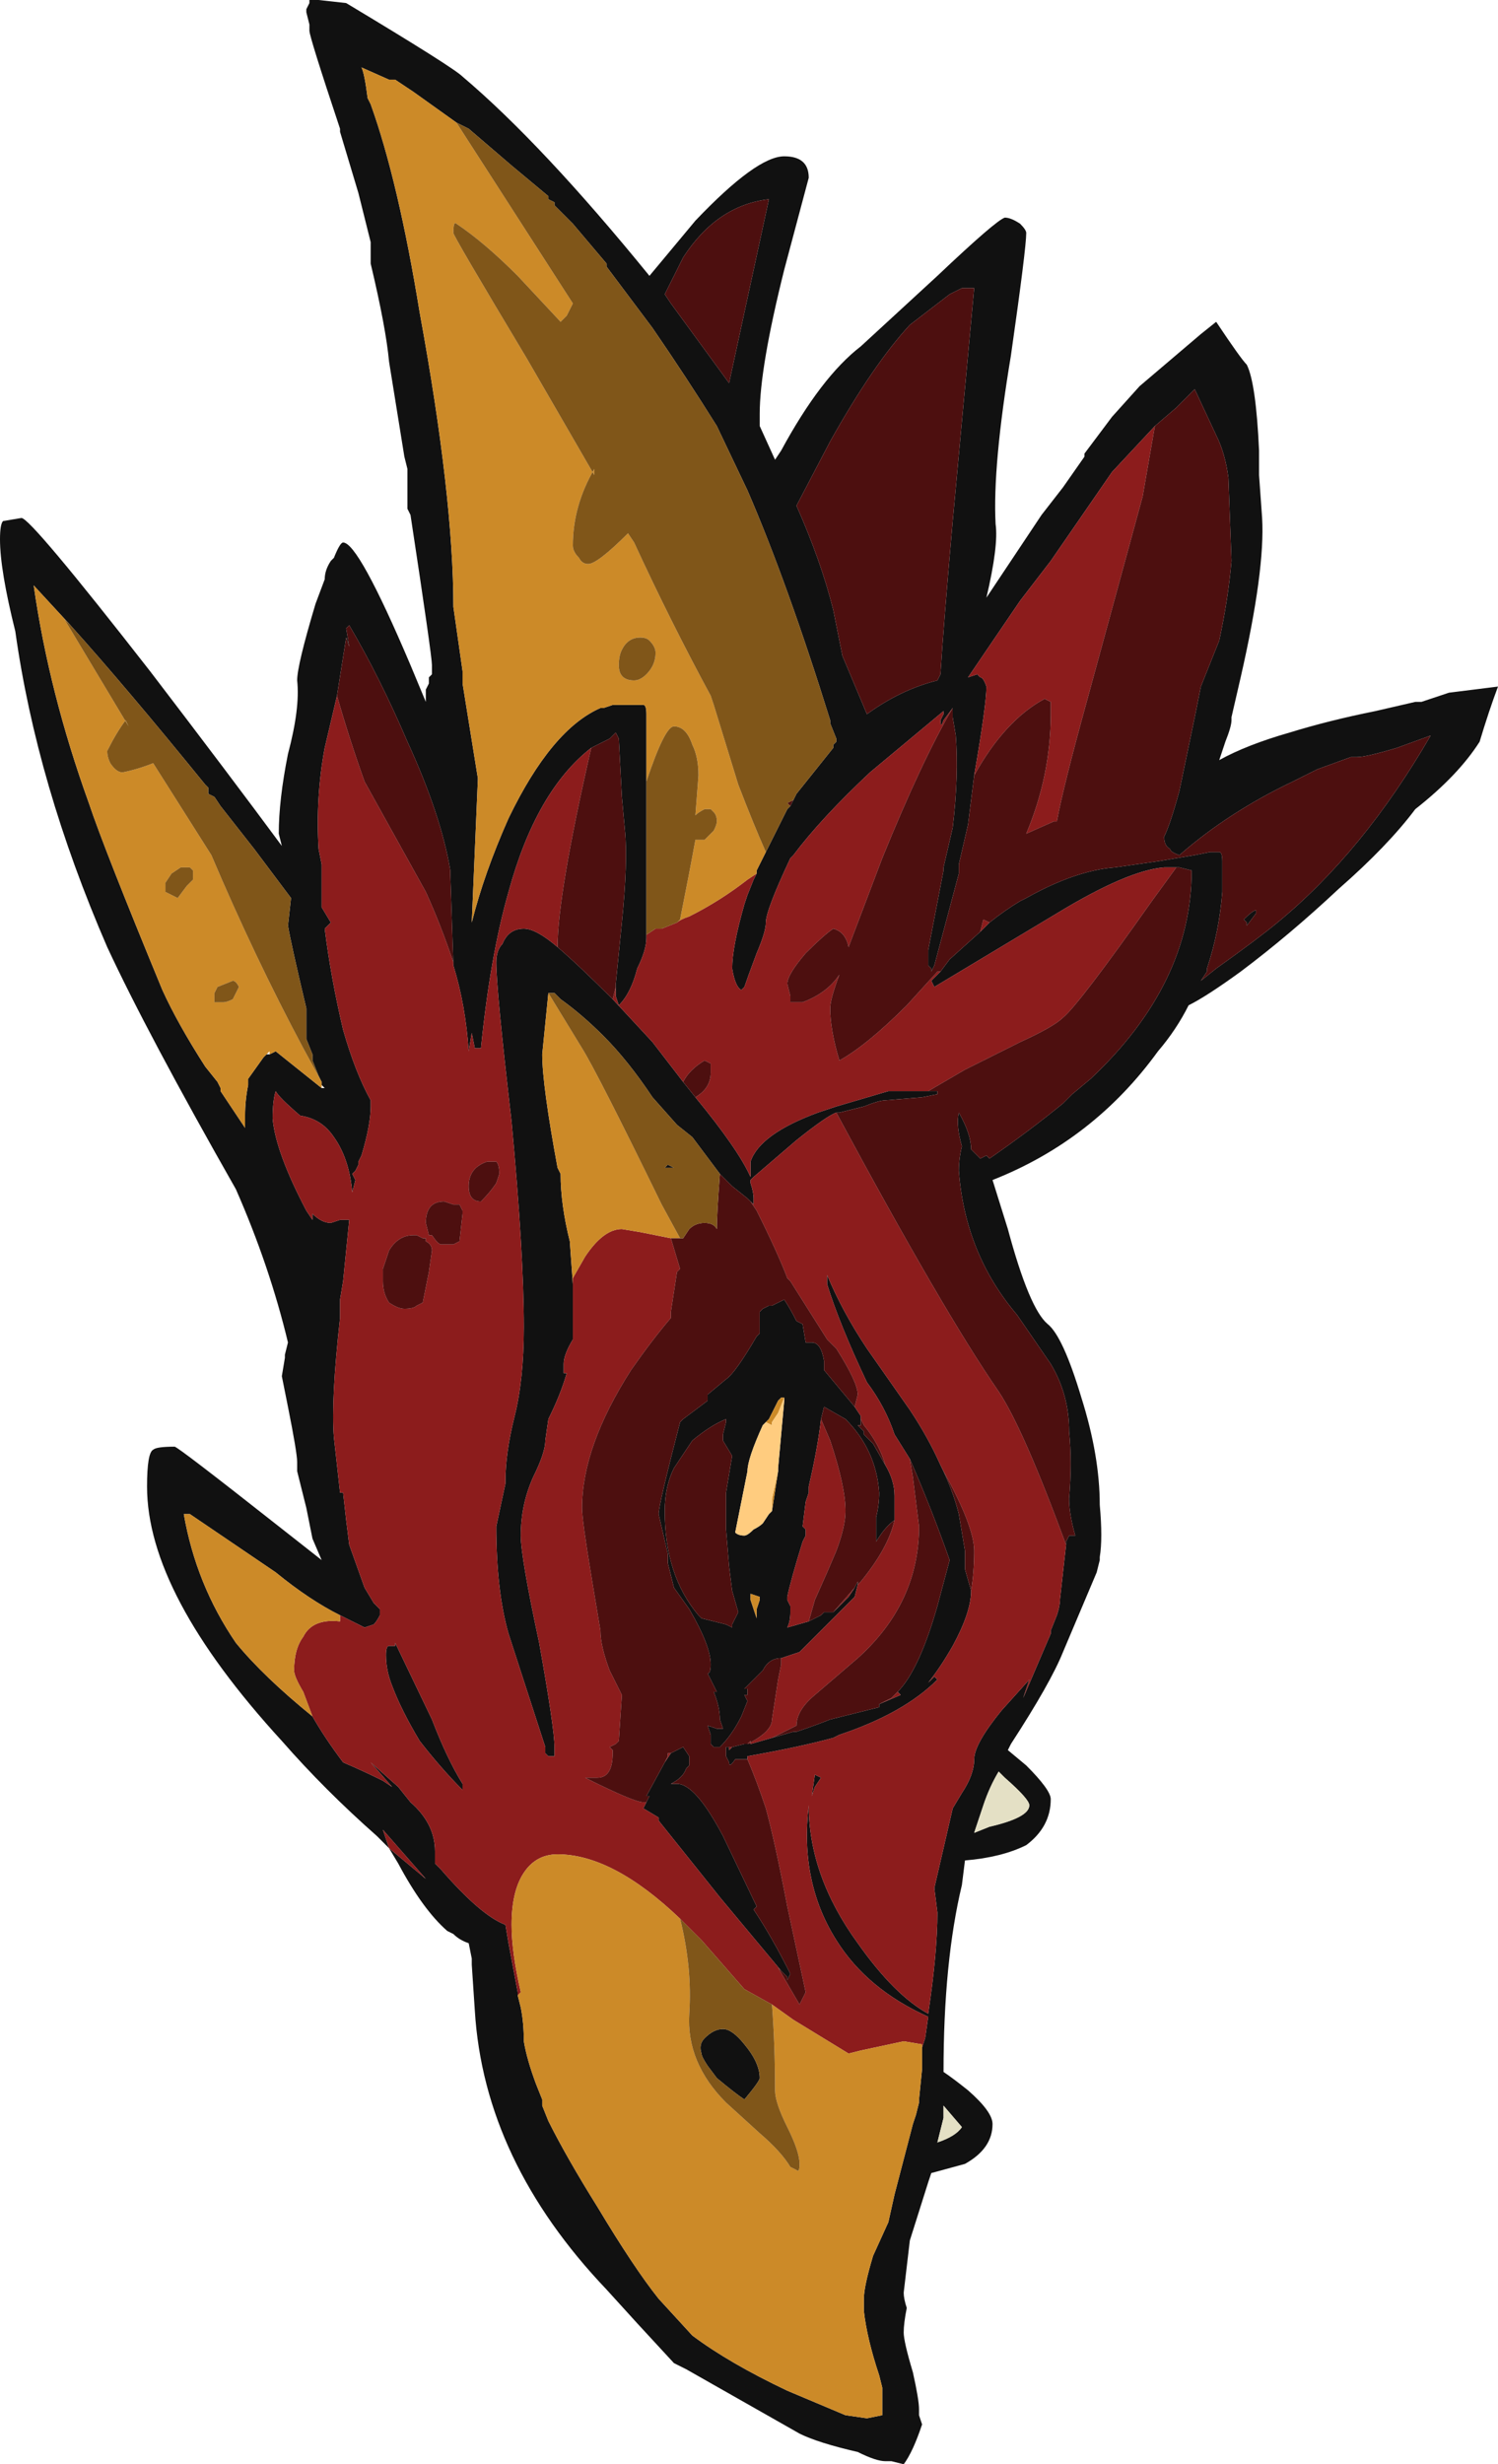 <?xml version="1.0" encoding="UTF-8" standalone="no"?>
<svg xmlns:ffdec="https://www.free-decompiler.com/flash" xmlns:xlink="http://www.w3.org/1999/xlink" ffdec:objectType="shape" height="40.2px" width="24.45px" xmlns="http://www.w3.org/2000/svg">
  <g transform="matrix(1.0, 0.0, 0.0, 1.0, 14.75, 38.05)">
    <path d="M5.1 -32.8 Q5.5 -32.2 5.6 -32.1 5.75 -31.8 5.8 -30.7 L5.8 -30.3 5.85 -29.6 Q5.9 -28.75 5.5 -27.0 L5.35 -26.35 5.35 -26.3 Q5.35 -26.2 5.25 -25.95 L5.15 -25.65 Q5.6 -25.9 6.3 -26.1 6.95 -26.3 7.7 -26.45 L8.35 -26.6 8.45 -26.6 8.9 -26.75 9.7 -26.85 Q9.55 -26.45 9.4 -25.95 9.05 -25.4 8.35 -24.85 7.9 -24.25 7.1 -23.55 6.3 -22.8 5.5 -22.2 4.95 -21.8 4.65 -21.65 4.45 -21.25 4.15 -20.9 3.1 -19.45 1.45 -18.8 L1.7 -18.0 Q2.05 -16.7 2.35 -16.45 2.6 -16.25 2.9 -15.25 3.2 -14.3 3.2 -13.5 3.25 -12.95 3.2 -12.65 L3.2 -12.6 3.15 -12.4 2.6 -11.1 Q2.4 -10.6 1.75 -9.6 L1.7 -9.5 2.0 -9.25 Q2.4 -8.85 2.4 -8.7 2.4 -8.25 2.0 -7.95 1.6 -7.75 1.0 -7.7 L0.95 -7.3 Q0.65 -6.05 0.65 -4.25 0.8 -4.15 1.05 -3.95 1.45 -3.6 1.45 -3.4 1.45 -3.0 1.0 -2.75 L0.45 -2.6 0.4 -2.45 0.1 -1.5 0.0 -0.65 Q0.0 -0.55 0.05 -0.4 0.0 -0.15 0.0 0.0 0.0 0.15 0.15 0.65 0.25 1.1 0.25 1.25 L0.25 1.35 0.3 1.5 Q0.15 1.95 0.0 2.15 L-0.2 2.1 -0.3 2.1 Q-0.45 2.1 -0.75 1.95 -1.4 1.8 -1.7 1.65 L-3.55 0.6 Q-3.65 0.55 -3.75 0.5 L-4.35 -0.15 -4.85 -0.7 Q-6.85 -2.8 -7.0 -5.25 L-7.05 -6.0 -7.05 -6.1 -7.1 -6.35 Q-7.25 -6.4 -7.35 -6.5 L-7.45 -6.55 Q-7.85 -6.9 -8.25 -7.65 L-8.4 -7.9 -8.6 -8.1 Q-9.45 -8.85 -10.15 -9.65 -12.35 -12.05 -12.35 -13.8 -12.35 -14.35 -12.25 -14.4 -12.2 -14.45 -11.9 -14.45 -11.85 -14.45 -10.2 -13.15 L-9.5 -12.6 -9.65 -12.95 -9.75 -13.45 -9.9 -14.05 -9.9 -14.2 Q-9.9 -14.35 -10.05 -15.1 L-10.15 -15.6 -10.1 -15.9 -10.1 -15.95 -10.05 -16.15 Q-10.35 -17.4 -10.9 -18.65 -12.35 -21.2 -13.0 -22.6 -14.15 -25.25 -14.5 -27.75 -14.75 -28.75 -14.75 -29.25 -14.75 -29.5 -14.7 -29.55 L-14.4 -29.6 Q-14.25 -29.6 -12.3 -27.1 -11.0 -25.4 -10.15 -24.25 L-10.2 -24.45 Q-10.2 -25.0 -10.05 -25.75 -9.85 -26.5 -9.9 -26.95 -9.9 -27.2 -9.6 -28.2 L-9.45 -28.6 Q-9.45 -28.75 -9.35 -28.9 L-9.3 -28.95 Q-9.2 -29.2 -9.15 -29.2 -8.9 -29.2 -8.05 -27.2 L-7.8 -26.6 -7.8 -26.8 -7.75 -26.9 -7.75 -27.0 -7.7 -27.05 -7.7 -27.2 Q-7.7 -27.35 -8.05 -29.65 L-8.1 -29.75 -8.1 -30.4 -8.15 -30.6 -8.4 -32.15 Q-8.45 -32.7 -8.7 -33.75 L-8.7 -34.1 -8.9 -34.9 -9.2 -35.9 -9.2 -35.95 Q-9.7 -37.45 -9.7 -37.55 L-9.7 -37.65 -9.75 -37.85 -9.75 -37.9 -9.7 -38.0 -9.7 -38.05 -9.55 -38.05 -9.1 -38.0 Q-7.35 -36.95 -7.2 -36.8 -5.9 -35.7 -4.15 -33.55 L-3.4 -34.45 Q-2.4 -35.5 -1.95 -35.5 -1.55 -35.5 -1.55 -35.15 L-1.95 -33.65 Q-2.35 -32.05 -2.35 -31.3 L-2.35 -31.1 -2.1 -30.55 -2.0 -30.7 Q-1.35 -31.9 -0.7 -32.4 L0.55 -33.55 Q1.5 -34.45 1.65 -34.5 1.75 -34.5 1.9 -34.4 2.0 -34.3 2.0 -34.25 2.0 -34.0 1.75 -32.25 1.45 -30.45 1.5 -29.5 1.55 -29.15 1.35 -28.3 L2.25 -29.65 2.6 -30.1 2.95 -30.6 2.95 -30.65 3.4 -31.25 3.85 -31.75 4.85 -32.6 5.1 -32.8 M-0.6 -26.4 Q-0.05 -26.8 0.55 -26.95 L0.6 -27.05 Q0.65 -27.85 0.8 -29.55 L1.15 -33.35 0.95 -33.35 0.75 -33.25 0.1 -32.75 Q-0.5 -32.1 -1.2 -30.85 L-1.75 -29.8 Q-1.35 -28.9 -1.15 -28.1 L-1.0 -27.35 -0.6 -26.4 -0.6 -26.4 M1.4 -23.0 Q1.65 -23.2 1.9 -23.35 L2.0 -23.4 Q2.8 -23.85 3.45 -23.9 L4.15 -24.0 4.75 -24.1 5.0 -24.15 5.15 -24.15 Q5.2 -24.15 5.2 -24.0 L5.2 -23.5 Q5.15 -22.85 4.95 -22.25 L4.95 -22.2 4.85 -22.05 5.1 -22.25 Q5.8 -22.75 6.1 -23.0 7.5 -24.15 8.6 -26.05 L8.05 -25.85 Q7.55 -25.7 7.4 -25.7 L7.3 -25.7 6.75 -25.5 6.35 -25.3 Q5.3 -24.8 4.5 -24.1 4.35 -24.15 4.35 -24.2 4.25 -24.25 4.25 -24.4 4.35 -24.6 4.5 -25.15 L4.75 -26.35 4.85 -26.85 5.15 -27.6 Q5.3 -28.3 5.35 -28.9 L5.3 -30.25 Q5.25 -30.65 5.1 -30.95 L4.75 -31.7 4.45 -31.4 4.1 -31.1 3.4 -30.35 2.4 -28.9 1.9 -28.25 1.05 -27.0 1.2 -27.05 1.25 -27.0 Q1.3 -27.0 1.35 -26.85 1.35 -26.55 1.15 -25.4 L1.05 -24.6 0.9 -23.95 0.9 -23.8 0.5 -22.3 0.45 -22.2 0.45 -22.25 0.4 -22.3 0.4 -22.55 0.65 -23.85 0.65 -23.9 0.8 -24.55 Q0.9 -25.4 0.85 -26.05 L0.8 -26.35 0.8 -26.5 0.65 -26.3 Q0.6 -26.15 0.6 -26.3 L0.65 -26.4 0.65 -26.45 -0.55 -25.45 Q-1.35 -24.7 -1.8 -24.1 L-1.85 -24.05 Q-2.25 -23.2 -2.25 -23.0 -2.25 -22.85 -2.4 -22.5 -2.55 -22.1 -2.6 -21.95 L-2.65 -21.9 Q-2.75 -21.95 -2.8 -22.25 -2.8 -22.6 -2.6 -23.3 L-2.55 -23.45 -2.45 -23.7 -2.4 -23.8 -2.4 -23.85 -2.25 -24.15 -1.9 -24.85 -1.85 -24.9 -1.75 -25.1 -1.15 -25.85 -1.15 -25.9 -1.1 -25.95 -1.1 -26.0 -1.2 -26.25 -1.2 -26.3 Q-1.9 -28.55 -2.55 -30.05 L-3.05 -31.1 Q-3.55 -31.9 -4.1 -32.7 L-4.85 -33.7 -4.85 -33.75 -5.4 -34.4 -5.7 -34.7 -5.7 -34.75 -5.8 -34.8 -5.8 -34.85 -6.4 -35.35 -7.1 -35.95 -7.3 -36.05 -8.0 -36.55 -8.3 -36.75 -8.4 -36.75 -8.85 -36.95 Q-8.8 -36.85 -8.75 -36.45 L-8.7 -36.35 Q-8.25 -35.1 -7.9 -32.95 -7.35 -29.95 -7.35 -28.15 L-7.2 -27.1 -7.2 -26.9 -6.95 -25.35 -7.05 -23.0 Q-6.85 -23.8 -6.45 -24.7 -5.75 -26.15 -4.95 -26.5 L-4.9 -26.5 -4.75 -26.55 -4.25 -26.55 Q-4.2 -26.55 -4.2 -26.4 L-4.2 -25.3 -4.2 -22.75 Q-4.2 -22.55 -4.35 -22.25 -4.45 -21.85 -4.65 -21.65 L-4.7 -21.8 -4.7 -21.95 -4.7 -22.0 -4.6 -23.0 Q-4.5 -24.0 -4.55 -24.5 L-4.6 -25.05 -4.65 -26.0 -4.7 -26.1 -4.8 -26.0 -5.1 -25.85 Q-6.0 -25.15 -6.45 -23.5 -6.75 -22.45 -6.9 -20.95 L-7.0 -20.95 -7.05 -21.2 -7.1 -20.9 Q-7.15 -21.65 -7.35 -22.3 L-7.4 -23.8 -7.4 -23.85 Q-7.55 -24.75 -8.1 -25.95 -8.55 -27.0 -9.05 -27.85 L-9.1 -27.8 -9.05 -27.5 -9.1 -27.65 -9.25 -26.7 -9.45 -25.85 Q-9.6 -25.05 -9.55 -24.2 L-9.5 -23.95 -9.5 -23.25 -9.35 -23.0 -9.45 -22.9 Q-9.35 -22.1 -9.15 -21.25 -8.95 -20.55 -8.7 -20.1 L-8.7 -20.0 Q-8.7 -19.7 -8.85 -19.2 L-8.9 -19.1 -8.9 -19.05 -8.95 -18.95 -9.0 -18.9 -8.95 -18.8 -9.0 -18.6 Q-9.05 -19.15 -9.3 -19.5 -9.5 -19.8 -9.85 -19.85 -10.2 -20.15 -10.25 -20.25 -10.3 -20.1 -10.3 -19.8 -10.25 -19.25 -9.75 -18.3 L-9.65 -18.15 -9.65 -18.25 Q-9.5 -18.1 -9.35 -18.1 L-9.2 -18.15 -9.05 -18.15 -9.15 -17.15 -9.2 -16.85 -9.2 -16.55 Q-9.35 -15.2 -9.3 -14.6 L-9.2 -13.7 -9.15 -13.7 -9.1 -13.25 -9.05 -12.85 -8.8 -12.15 -8.65 -11.9 -8.55 -11.8 -8.55 -11.7 Q-8.6 -11.6 -8.65 -11.55 L-8.8 -11.5 -9.2 -11.7 Q-9.7 -11.95 -10.25 -12.4 L-11.65 -13.35 -11.75 -13.35 Q-11.55 -12.2 -10.9 -11.25 -10.45 -10.7 -9.65 -10.05 -9.45 -9.7 -9.15 -9.3 -8.8 -9.15 -8.5 -9.0 L-8.35 -8.9 -8.7 -9.3 -8.25 -8.9 -8.05 -8.65 Q-7.65 -8.3 -7.65 -7.85 L-7.65 -7.65 -7.55 -7.55 Q-6.9 -6.8 -6.5 -6.65 L-6.45 -6.35 -6.3 -5.55 -6.3 -5.5 -6.25 -5.3 Q-6.2 -5.05 -6.2 -4.75 -6.15 -4.45 -6.0 -4.05 L-5.9 -3.8 -5.9 -3.7 -5.8 -3.45 Q-5.5 -2.85 -5.0 -2.05 -4.4 -1.05 -4.0 -0.55 L-3.45 0.05 Q-2.85 0.5 -1.9 0.95 L-0.95 1.35 -0.6 1.4 -0.35 1.35 -0.35 0.9 -0.4 0.7 Q-0.6 0.1 -0.65 -0.35 L-0.65 -0.55 Q-0.65 -0.75 -0.5 -1.25 L-0.25 -1.8 -0.15 -2.25 0.15 -3.4 0.2 -3.55 0.25 -3.75 0.25 -3.8 0.3 -4.3 0.3 -4.65 0.35 -4.8 0.4 -5.15 Q-0.6 -5.6 -1.1 -6.4 -1.7 -7.35 -1.55 -8.6 -1.55 -7.45 -0.75 -6.35 -0.15 -5.5 0.4 -5.2 0.55 -6.2 0.55 -6.85 L0.5 -7.25 0.8 -8.55 0.95 -8.8 Q1.15 -9.1 1.15 -9.35 1.15 -9.6 1.6 -10.15 L2.05 -10.65 1.95 -10.35 2.4 -11.4 2.4 -11.45 2.5 -11.7 Q2.55 -11.85 2.55 -11.95 L2.65 -12.85 2.65 -12.9 2.7 -13.0 2.8 -13.0 Q2.7 -13.35 2.7 -13.6 2.75 -14.2 2.7 -14.7 2.7 -15.3 2.4 -15.8 L1.85 -16.6 Q1.0 -17.6 0.9 -18.95 0.9 -19.15 0.95 -19.35 0.85 -19.7 0.9 -19.9 1.1 -19.55 1.1 -19.3 L1.25 -19.15 1.35 -19.2 1.4 -19.15 Q2.05 -19.6 2.6 -20.05 L2.75 -20.2 3.05 -20.45 Q4.7 -22.0 4.7 -23.85 L4.5 -23.9 4.45 -23.9 4.25 -23.9 Q3.65 -23.85 2.5 -23.15 L0.5 -21.95 0.45 -22.05 0.6 -22.2 0.75 -22.4 1.25 -22.85 1.4 -23.0 M-4.75 -21.75 L-4.1 -21.05 -3.6 -20.4 -3.4 -20.15 Q-2.7 -19.3 -2.5 -18.85 L-2.5 -19.1 Q-2.35 -19.55 -1.4 -19.9 L-1.1 -20.0 -0.25 -20.25 0.4 -20.25 0.55 -20.25 0.55 -20.2 0.3 -20.15 -0.3 -20.1 Q-0.4 -20.1 -0.65 -20.0 L-1.05 -19.9 -1.1 -19.9 Q-1.25 -19.85 -1.75 -19.45 L-2.45 -18.85 -2.5 -18.8 -2.5 -18.75 Q-2.45 -18.6 -2.45 -18.5 L-2.45 -18.4 -2.55 -18.5 -2.8 -18.7 -3.0 -18.9 -3.45 -19.5 -3.7 -19.7 -4.1 -20.15 Q-4.5 -20.75 -4.9 -21.15 -5.25 -21.5 -5.6 -21.75 L-5.7 -21.85 -5.8 -21.85 -5.9 -20.85 Q-5.9 -20.35 -5.65 -19.0 L-5.6 -18.9 Q-5.6 -18.4 -5.45 -17.8 L-5.4 -17.1 -5.4 -16.2 Q-5.55 -15.95 -5.55 -15.8 L-5.55 -15.65 -5.5 -15.65 Q-5.6 -15.3 -5.8 -14.9 L-5.85 -14.55 Q-5.85 -14.35 -6.05 -13.95 -6.25 -13.5 -6.25 -13.0 -6.25 -12.65 -5.95 -11.25 -5.7 -9.85 -5.7 -9.55 -5.7 -9.45 -5.7 -9.4 L-5.8 -9.4 -5.85 -9.45 -5.85 -9.55 -6.45 -11.4 Q-6.65 -12.1 -6.65 -13.15 L-6.5 -13.85 -6.5 -13.9 Q-6.5 -14.35 -6.35 -14.95 -6.2 -15.55 -6.2 -16.4 -6.2 -17.6 -6.4 -19.75 -6.65 -21.9 -6.65 -22.35 -6.65 -22.55 -6.55 -22.65 -6.45 -22.9 -6.2 -22.9 -6.0 -22.9 -5.65 -22.6 -5.3 -22.3 -4.75 -21.75 M5.75 -23.15 L5.6 -22.95 5.6 -23.0 5.55 -23.05 Q5.7 -23.2 5.75 -23.2 L5.75 -23.15 M0.1 -14.25 L-0.15 -14.65 Q-0.3 -15.1 -0.6 -15.5 -1.05 -16.45 -1.25 -17.1 L-1.25 -17.25 Q-1.0 -16.65 -0.6 -16.05 L0.1 -15.05 Q0.4 -14.6 0.6 -14.15 0.8 -13.75 0.9 -13.35 L1.0 -12.75 1.0 -12.45 1.1 -12.1 Q1.1 -11.75 0.8 -11.2 0.6 -10.85 0.4 -10.6 L0.5 -10.7 0.55 -10.65 Q0.0 -10.1 -1.05 -9.75 L-1.15 -9.7 Q-1.7 -9.55 -2.55 -9.4 L-2.55 -9.35 -2.75 -9.35 Q-2.85 -9.2 -2.85 -9.3 L-2.9 -9.4 -2.9 -9.55 -2.85 -9.55 -2.85 -9.5 -2.8 -9.55 -2.6 -9.6 -2.5 -9.6 -2.15 -9.7 -1.8 -9.8 -1.75 -9.8 Q-1.45 -9.9 -1.2 -10.0 L-0.4 -10.2 -0.4 -10.25 -0.05 -10.4 -0.1 -10.45 Q0.25 -10.8 0.55 -11.85 L0.75 -12.6 Q0.45 -13.45 0.1 -14.25 M-2.0 -5.9 L-3.0 -7.1 -4.0 -8.35 -4.0 -8.4 -4.25 -8.55 -4.2 -8.65 -4.15 -8.75 -4.2 -8.75 -3.9 -9.3 -3.8 -9.45 -3.6 -9.55 -3.5 -9.4 -3.5 -9.25 -3.55 -9.2 Q-3.6 -9.05 -3.8 -8.95 L-3.7 -8.95 Q-3.4 -8.95 -2.95 -8.1 L-2.4 -6.95 -2.45 -6.9 Q-2.15 -6.45 -1.85 -5.85 L-1.9 -5.75 -1.9 -5.8 -2.0 -5.9 M1.55 -9.15 Q1.4 -8.9 1.3 -8.6 L1.15 -8.15 1.4 -8.25 Q2.05 -8.4 2.05 -8.6 2.05 -8.7 1.65 -9.05 1.6 -9.1 1.55 -9.15 M0.65 -3.5 L0.55 -3.1 Q0.85 -3.2 0.95 -3.35 L0.65 -3.7 0.65 -3.5 M-3.8 -33.1 L-2.85 -31.8 -2.2 -34.8 Q-3.05 -34.7 -3.6 -33.85 L-3.9 -33.25 -3.8 -33.1 M-9.5 -20.4 L-9.55 -20.5 -9.65 -20.75 -9.65 -20.85 -9.75 -21.1 -9.75 -21.6 Q-10.0 -22.65 -10.05 -22.95 L-10.0 -23.4 -10.6 -24.2 -11.15 -24.9 -11.25 -25.05 -11.35 -25.1 -11.35 -25.2 -11.4 -25.25 Q-12.7 -26.85 -13.6 -27.85 L-14.2 -28.5 Q-13.95 -26.75 -13.3 -24.95 -13.05 -24.2 -12.1 -21.9 -11.85 -21.35 -11.4 -20.65 L-11.2 -20.4 -11.15 -20.3 -11.15 -20.25 -10.75 -19.65 -10.75 -19.85 Q-10.75 -20.1 -10.7 -20.35 L-10.7 -20.45 -10.45 -20.8 -10.4 -20.85 -10.35 -20.85 -10.25 -20.9 -9.5 -20.3 -9.45 -20.3 -9.5 -20.35 -9.5 -20.4 M-0.8 -15.1 L-0.7 -14.95 -0.7 -14.85 -0.7 -14.8 -0.75 -14.8 -0.65 -14.7 -0.65 -14.65 -0.5 -14.5 -0.3 -14.15 Q-0.15 -13.9 -0.15 -13.65 L-0.15 -13.25 Q-0.3 -13.15 -0.45 -12.9 L-0.45 -13.3 Q-0.4 -13.5 -0.4 -13.7 -0.45 -14.4 -0.95 -14.9 L-1.3 -15.1 -1.35 -14.9 Q-1.4 -14.45 -1.55 -13.8 L-1.55 -13.7 -1.6 -13.55 -1.65 -13.15 -1.6 -13.1 -1.6 -13.0 -1.65 -12.9 Q-1.85 -12.25 -1.9 -12.0 L-1.9 -11.95 -1.85 -11.85 -1.85 -11.75 Q-1.85 -11.6 -1.9 -11.5 L-1.55 -11.6 Q-1.45 -11.65 -1.35 -11.7 L-1.3 -11.75 -1.15 -11.75 Q-1.05 -11.85 -0.9 -12.0 L-0.8 -12.15 -0.75 -12.25 -0.75 -12.2 -0.8 -12.0 -1.7 -11.1 -2.0 -11.0 Q-2.2 -11.0 -2.3 -10.8 L-2.6 -10.5 -2.55 -10.5 -2.55 -10.4 -2.6 -10.4 -2.55 -10.3 -2.65 -10.05 Q-2.8 -9.75 -3.0 -9.55 L-3.1 -9.55 -3.15 -9.6 -3.15 -9.75 -3.2 -9.9 -3.05 -9.85 -2.95 -9.85 -3.0 -10.0 Q-3.0 -10.2 -3.1 -10.45 L-3.05 -10.45 -3.2 -10.75 Q-3.15 -10.75 -3.15 -10.9 -3.15 -11.2 -3.5 -11.8 L-3.75 -12.15 -3.85 -12.55 -3.85 -12.7 -4.0 -13.35 Q-4.0 -13.5 -3.65 -14.85 L-3.6 -14.9 -3.2 -15.2 -3.2 -15.3 -2.9 -15.55 Q-2.75 -15.65 -2.4 -16.25 L-2.35 -16.3 -2.35 -16.65 -2.3 -16.7 -2.2 -16.75 -2.15 -16.75 -1.95 -16.85 Q-1.85 -16.7 -1.75 -16.5 L-1.65 -16.45 -1.6 -16.15 -1.5 -16.15 Q-1.35 -16.15 -1.3 -15.85 L-1.3 -15.7 -0.8 -15.1 M-3.9 -19.0 L-3.85 -19.05 -3.75 -19.0 -3.9 -19.0 M-2.9 -14.85 L-2.9 -14.9 Q-3.15 -14.8 -3.45 -14.55 L-3.75 -14.1 Q-3.9 -13.8 -3.9 -13.4 -3.9 -12.35 -3.35 -11.7 L-3.3 -11.65 -2.9 -11.55 -2.8 -11.5 -2.8 -11.55 -2.7 -11.75 -2.8 -12.1 -2.85 -12.5 -2.9 -13.1 -2.9 -13.7 -2.8 -14.3 -2.95 -14.55 -2.95 -14.65 -2.9 -14.85 M-1.95 -15.25 L-2.0 -15.25 -2.05 -15.2 -2.2 -14.9 -2.25 -14.85 -2.3 -14.8 Q-2.55 -14.25 -2.55 -14.05 L-2.75 -13.05 Q-2.7 -13.0 -2.6 -13.0 -2.55 -13.0 -2.45 -13.1 -2.35 -13.15 -2.3 -13.2 L-2.2 -13.35 -2.15 -13.4 -2.05 -14.05 -2.05 -14.1 -1.95 -15.2 -1.95 -15.25 M-2.5 -12.05 L-2.5 -11.95 -2.4 -11.65 -2.4 -11.8 -2.35 -11.95 -2.35 -12.0 -2.5 -12.05 M-1.35 -9.05 L-1.45 -8.9 -1.5 -8.75 -1.45 -9.1 -1.35 -9.05 M-8.3 -11.25 L-7.7 -10.0 Q-7.45 -9.35 -7.2 -8.95 L-7.2 -8.85 Q-7.55 -9.2 -7.9 -9.65 -8.2 -10.15 -8.35 -10.55 -8.45 -10.8 -8.45 -11.05 -8.45 -11.2 -8.4 -11.2 L-8.3 -11.2 -8.3 -11.25 M-7.7 -7.4 L-7.7 -7.4 M-8.4 -7.9 L-7.8 -7.4 -8.5 -8.2 -8.4 -7.9 M-2.35 -4.15 Q-2.35 -4.1 -2.6 -3.8 -2.75 -3.9 -3.05 -4.15 L-3.2 -4.35 Q-3.3 -4.5 -3.3 -4.55 -3.35 -4.7 -3.25 -4.8 -3.1 -4.95 -2.95 -4.95 -2.8 -4.95 -2.6 -4.7 -2.35 -4.4 -2.35 -4.15" fill="#111111" fill-rule="evenodd" stroke="none"/>
    <path d="M-0.6 -26.4 L-0.6 -26.4 M4.1 -31.1 L3.9 -29.95 3.0 -26.65 Q2.6 -25.2 2.5 -24.65 L2.45 -24.65 2.0 -24.45 Q2.4 -25.4 2.4 -26.4 L2.4 -26.6 2.3 -26.65 Q1.65 -26.3 1.15 -25.4 1.35 -26.55 1.35 -26.85 1.3 -27.0 1.25 -27.0 L1.2 -27.05 1.05 -27.0 1.9 -28.25 2.4 -28.9 3.4 -30.35 4.1 -31.1 M0.8 -26.5 Q0.3 -25.65 -0.35 -24.05 L-0.9 -22.6 Q-0.95 -22.85 -1.15 -22.9 -1.3 -22.8 -1.6 -22.5 -1.9 -22.15 -1.9 -22.0 L-1.85 -21.8 -1.85 -21.7 -1.65 -21.7 Q-1.25 -21.85 -1.05 -22.15 -1.2 -21.75 -1.2 -21.6 -1.2 -21.25 -1.05 -20.75 -0.6 -21.0 0.05 -21.65 L0.55 -22.2 0.6 -22.2 0.45 -22.05 0.5 -21.95 2.5 -23.15 Q3.65 -23.85 4.25 -23.9 L4.45 -23.9 4.05 -23.35 Q2.85 -21.65 2.6 -21.45 2.45 -21.3 1.9 -21.05 L1.0 -20.6 0.4 -20.25 -0.25 -20.25 -1.1 -20.0 -1.4 -19.9 Q-2.35 -19.55 -2.5 -19.1 L-2.5 -18.85 Q-2.7 -19.3 -3.4 -20.15 -3.15 -20.3 -3.15 -20.55 L-3.15 -20.7 -3.25 -20.75 Q-3.5 -20.6 -3.6 -20.4 L-4.1 -21.05 -4.75 -21.75 -4.7 -21.95 -4.7 -21.8 -4.65 -21.65 Q-4.45 -21.85 -4.35 -22.25 -4.2 -22.55 -4.2 -22.75 L-4.2 -22.8 -4.05 -22.9 -3.95 -22.9 -3.7 -23.0 Q-3.65 -23.05 -3.5 -23.1 -3.0 -23.35 -2.55 -23.7 L-2.4 -23.8 -2.45 -23.7 -2.55 -23.45 -2.6 -23.3 Q-2.8 -22.6 -2.8 -22.25 -2.75 -21.95 -2.65 -21.9 L-2.6 -21.95 Q-2.55 -22.1 -2.4 -22.5 -2.25 -22.85 -2.25 -23.0 -2.25 -23.2 -1.85 -24.05 L-1.8 -24.1 Q-1.35 -24.7 -0.55 -25.45 L0.65 -26.45 0.65 -26.4 0.6 -26.3 Q0.6 -26.15 0.65 -26.3 L0.8 -26.5 M1.25 -22.85 L1.3 -23.05 1.4 -23.0 1.25 -22.85 M-1.1 -19.9 Q0.65 -16.65 1.55 -15.35 1.95 -14.75 2.65 -12.85 L2.55 -11.95 Q2.55 -11.85 2.5 -11.7 L2.4 -11.45 2.4 -11.4 1.95 -10.35 2.05 -10.65 1.6 -10.15 Q1.15 -9.6 1.15 -9.35 1.15 -9.1 0.95 -8.8 L0.8 -8.55 0.5 -7.25 0.55 -6.85 Q0.55 -6.2 0.4 -5.2 -0.15 -5.5 -0.75 -6.35 -1.55 -7.45 -1.55 -8.6 -1.7 -7.35 -1.1 -6.4 -0.6 -5.6 0.4 -5.15 L0.35 -4.8 0.3 -4.65 0.3 -4.7 0.0 -4.75 -0.7 -4.6 -0.9 -4.55 -1.8 -5.1 -2.15 -5.35 -2.6 -5.6 -3.3 -6.4 -3.65 -6.75 Q-4.75 -7.8 -5.65 -7.8 -6.0 -7.8 -6.2 -7.5 -6.4 -7.2 -6.4 -6.65 -6.4 -6.2 -6.25 -5.55 L-6.3 -5.5 -6.3 -5.55 -6.45 -6.35 -6.5 -6.65 Q-6.9 -6.8 -7.55 -7.55 L-7.65 -7.65 -7.65 -7.85 Q-7.65 -8.3 -8.05 -8.65 L-8.25 -8.9 -8.7 -9.3 -8.35 -8.9 -8.5 -9.0 Q-8.8 -9.15 -9.15 -9.3 -9.45 -9.7 -9.65 -10.05 L-9.8 -10.45 Q-9.95 -10.7 -9.95 -10.8 -9.95 -11.15 -9.8 -11.35 -9.65 -11.65 -9.2 -11.6 L-9.2 -11.7 -8.8 -11.5 -8.65 -11.55 Q-8.6 -11.6 -8.55 -11.7 L-8.55 -11.8 -8.65 -11.9 -8.8 -12.15 -9.05 -12.85 -9.1 -13.25 -9.15 -13.7 -9.2 -13.7 -9.3 -14.6 Q-9.35 -15.2 -9.2 -16.55 L-9.2 -16.85 -9.15 -17.15 -9.05 -18.15 -9.2 -18.15 -9.35 -18.1 Q-9.5 -18.1 -9.65 -18.25 L-9.65 -18.15 -9.75 -18.3 Q-10.25 -19.25 -10.3 -19.8 -10.3 -20.1 -10.25 -20.25 -10.2 -20.15 -9.85 -19.85 -9.5 -19.8 -9.3 -19.5 -9.05 -19.15 -9.0 -18.6 L-8.95 -18.8 -9.0 -18.9 -8.95 -18.95 -8.9 -19.05 -8.9 -19.1 -8.85 -19.2 Q-8.7 -19.7 -8.7 -20.0 L-8.7 -20.1 Q-8.95 -20.55 -9.15 -21.25 -9.35 -22.1 -9.45 -22.9 L-9.35 -23.0 -9.5 -23.25 -9.5 -23.95 -9.55 -24.2 Q-9.6 -25.05 -9.45 -25.85 L-9.25 -26.7 Q-9.05 -26.0 -8.8 -25.3 L-7.8 -23.5 Q-7.55 -22.95 -7.35 -22.35 L-7.35 -22.3 Q-7.15 -21.65 -7.1 -20.9 L-7.05 -21.2 -7.0 -20.95 -6.9 -20.95 Q-6.75 -22.45 -6.45 -23.5 -6.0 -25.15 -5.1 -25.85 -5.65 -23.45 -5.65 -22.6 -6.0 -22.9 -6.2 -22.9 -6.45 -22.9 -6.55 -22.65 -6.65 -22.55 -6.65 -22.35 -6.65 -21.9 -6.4 -19.75 -6.2 -17.6 -6.2 -16.4 -6.2 -15.55 -6.35 -14.95 -6.5 -14.35 -6.5 -13.9 L-6.5 -13.85 -6.65 -13.15 Q-6.65 -12.1 -6.45 -11.4 L-5.85 -9.55 -5.85 -9.45 -5.8 -9.4 -5.7 -9.4 Q-5.7 -9.45 -5.7 -9.55 -5.7 -9.85 -5.95 -11.25 -6.25 -12.65 -6.25 -13.0 -6.25 -13.5 -6.05 -13.95 -5.85 -14.35 -5.85 -14.55 L-5.8 -14.9 Q-5.6 -15.3 -5.5 -15.65 L-5.55 -15.65 -5.55 -15.8 Q-5.55 -15.95 -5.4 -16.2 L-5.4 -17.1 -5.4 -17.2 -5.2 -17.55 Q-4.9 -18.0 -4.6 -18.0 L-4.3 -17.95 -3.8 -17.85 -3.65 -17.35 -3.7 -17.3 -3.8 -16.65 -3.8 -16.55 Q-4.1 -16.2 -4.45 -15.7 -5.25 -14.45 -5.25 -13.45 -5.25 -13.25 -5.1 -12.35 L-4.95 -11.45 Q-4.95 -11.2 -4.8 -10.8 L-4.6 -10.4 -4.65 -9.65 -4.7 -9.6 -4.8 -9.55 -4.75 -9.5 -4.75 -9.45 Q-4.75 -9.05 -5.0 -9.05 L-5.2 -9.05 Q-4.4 -8.65 -4.25 -8.65 L-4.2 -8.65 -4.25 -8.55 -4.0 -8.4 -4.0 -8.35 -3.0 -7.1 -2.0 -5.9 -2.05 -5.95 -1.7 -5.35 -1.6 -5.55 -1.9 -6.95 Q-2.1 -8.0 -2.25 -8.55 -2.4 -9.0 -2.55 -9.35 L-2.55 -9.4 Q-1.7 -9.55 -1.15 -9.7 L-1.05 -9.75 Q0.0 -10.1 0.55 -10.65 L0.5 -10.7 0.4 -10.6 Q0.6 -10.85 0.8 -11.2 1.1 -11.75 1.1 -12.1 1.15 -12.4 1.15 -12.75 1.15 -13.15 0.65 -14.05 L0.6 -14.15 Q0.4 -14.6 0.1 -15.05 L-0.6 -16.05 Q-1.0 -16.65 -1.25 -17.25 L-1.25 -17.1 Q-1.05 -16.45 -0.6 -15.5 -0.3 -15.1 -0.15 -14.65 L0.1 -14.25 0.15 -13.95 0.25 -13.15 Q0.25 -11.9 -0.75 -11.0 L-1.45 -10.4 Q-1.75 -10.15 -1.75 -9.9 L-2.15 -9.7 -2.5 -9.6 -2.5 -9.65 -2.55 -9.6 Q-2.15 -9.8 -2.15 -10.0 L-2.05 -10.65 -2.0 -10.9 -2.0 -11.0 -1.7 -11.1 -0.8 -12.0 -0.75 -12.2 -0.7 -12.25 Q-0.25 -12.8 -0.15 -13.25 L-0.15 -13.65 Q-0.15 -13.9 -0.3 -14.15 -0.4 -14.5 -0.65 -14.8 L-0.7 -14.9 -0.7 -14.85 -0.7 -14.95 -0.8 -15.1 -0.75 -15.3 Q-0.75 -15.5 -1.1 -16.05 L-1.25 -16.2 -1.85 -17.15 -1.9 -17.2 Q-2.05 -17.6 -2.4 -18.3 L-2.5 -18.45 -2.55 -18.5 -2.45 -18.4 -2.45 -18.5 Q-2.45 -18.6 -2.5 -18.75 L-2.5 -18.8 -2.45 -18.85 -1.75 -19.45 Q-1.25 -19.85 -1.1 -19.9 M-0.1 -10.45 L-0.05 -10.4 -0.4 -10.25 -0.2 -10.35 -0.1 -10.45 M-2.8 -9.55 L-2.85 -9.5 -2.85 -9.55 -2.8 -9.55 M-6.65 -19.1 L-6.8 -19.1 Q-7.1 -19.0 -7.1 -18.7 -7.1 -18.45 -6.9 -18.45 -6.75 -18.6 -6.65 -18.75 L-6.6 -18.9 Q-6.6 -19.05 -6.65 -19.1 M-7.35 -18.4 L-7.5 -18.45 Q-7.8 -18.45 -7.8 -18.1 L-7.75 -17.9 -7.7 -17.9 Q-7.6 -17.75 -7.55 -17.75 L-7.35 -17.75 -7.25 -17.8 -7.2 -18.25 -7.2 -18.3 -7.25 -18.4 -7.35 -18.4 M-7.95 -17.9 L-8.0 -17.9 Q-8.25 -17.9 -8.4 -17.65 L-8.5 -17.35 -8.5 -17.15 Q-8.5 -16.95 -8.4 -16.8 -8.25 -16.7 -8.15 -16.7 -8.0 -16.7 -7.95 -16.75 L-7.85 -16.8 -7.75 -17.3 -7.7 -17.65 Q-7.7 -17.75 -7.8 -17.8 L-7.8 -17.85 -7.85 -17.85 -7.95 -17.9 M-1.35 -14.9 L-1.2 -14.55 Q-0.95 -13.8 -0.95 -13.4 -0.95 -13.15 -1.1 -12.75 L-1.25 -12.4 -1.45 -11.95 -1.55 -11.6 -1.9 -11.5 Q-1.85 -11.6 -1.85 -11.75 L-1.85 -11.85 -1.9 -11.95 -1.9 -12.0 Q-1.85 -12.25 -1.65 -12.9 L-1.6 -13.0 -1.6 -13.1 -1.65 -13.15 -1.6 -13.55 -1.55 -13.7 -1.55 -13.8 Q-1.4 -14.45 -1.35 -14.9 M-1.15 -11.75 L-0.8 -12.15 -0.9 -12.0 Q-1.05 -11.85 -1.15 -11.75 M-3.9 -9.3 L-3.85 -9.4 -3.85 -9.45 -3.8 -9.45 -3.9 -9.3 M-1.35 -9.05 L-1.45 -9.1 -1.5 -8.75 -1.45 -8.9 -1.35 -9.05 M-8.3 -11.25 L-8.3 -11.2 -8.4 -11.2 Q-8.45 -11.2 -8.45 -11.05 -8.45 -10.8 -8.35 -10.55 -8.2 -10.15 -7.9 -9.65 -7.55 -9.2 -7.2 -8.85 L-7.2 -8.95 Q-7.45 -9.35 -7.7 -10.0 L-8.3 -11.25 M-8.4 -7.9 L-8.5 -8.2 -7.8 -7.4 -8.4 -7.9 M-7.7 -7.4 L-7.7 -7.4" fill="#8c1c1c" fill-rule="evenodd" stroke="none"/>
    <path d="M-2.4 -23.8 L-2.55 -23.7 Q-3.0 -23.35 -3.5 -23.1 -3.65 -23.05 -3.7 -23.0 L-3.65 -23.05 Q-3.5 -23.8 -3.4 -24.35 L-3.25 -24.35 -3.1 -24.5 Q-3.05 -24.6 -3.05 -24.65 -3.05 -24.75 -3.1 -24.8 L-3.15 -24.85 -3.25 -24.85 Q-3.35 -24.8 -3.4 -24.75 L-3.35 -25.4 Q-3.35 -25.7 -3.45 -25.9 -3.55 -26.2 -3.75 -26.2 -3.9 -26.2 -4.2 -25.3 L-4.2 -26.4 Q-4.2 -26.55 -4.25 -26.55 L-4.75 -26.55 -4.9 -26.5 -4.95 -26.5 Q-5.75 -26.15 -6.45 -24.7 -6.85 -23.8 -7.05 -23.0 L-6.95 -25.35 -7.2 -26.9 -7.2 -27.1 -7.35 -28.15 Q-7.35 -29.95 -7.9 -32.95 -8.25 -35.1 -8.7 -36.35 L-8.75 -36.45 Q-8.8 -36.85 -8.85 -36.95 L-8.4 -36.75 -8.3 -36.75 -8.0 -36.55 -7.3 -36.05 -5.4 -33.1 -5.5 -32.9 -5.6 -32.8 -6.3 -33.55 Q-6.85 -34.1 -7.3 -34.4 -7.35 -34.45 -7.35 -34.25 -7.35 -34.2 -6.15 -32.2 L-5.05 -30.3 -5.05 -30.4 Q-5.4 -29.8 -5.4 -29.15 -5.4 -29.05 -5.3 -28.95 -5.25 -28.85 -5.15 -28.85 -5.0 -28.85 -4.5 -29.35 L-4.4 -29.2 Q-3.8 -27.9 -3.15 -26.7 L-3.1 -26.55 -2.7 -25.25 Q-2.45 -24.6 -2.25 -24.15 L-2.4 -23.85 -2.4 -23.8 M0.3 -4.65 L0.3 -4.3 0.25 -3.8 0.25 -3.75 0.2 -3.55 0.15 -3.4 -0.15 -2.25 -0.25 -1.8 -0.5 -1.25 Q-0.65 -0.75 -0.65 -0.55 L-0.65 -0.35 Q-0.6 0.1 -0.4 0.7 L-0.35 0.9 -0.35 1.35 -0.6 1.4 -0.95 1.35 -1.9 0.95 Q-2.85 0.5 -3.45 0.05 L-4.0 -0.55 Q-4.4 -1.05 -5.0 -2.05 -5.5 -2.85 -5.8 -3.45 L-5.9 -3.7 -5.9 -3.8 -6.0 -4.05 Q-6.15 -4.45 -6.2 -4.75 -6.2 -5.05 -6.25 -5.3 L-6.3 -5.5 -6.25 -5.55 Q-6.4 -6.2 -6.4 -6.65 -6.4 -7.2 -6.2 -7.5 -6.0 -7.8 -5.65 -7.8 -4.75 -7.8 -3.65 -6.75 -3.45 -5.95 -3.5 -5.2 -3.55 -4.4 -2.9 -3.75 L-2.35 -3.25 Q-2.0 -2.95 -1.85 -2.7 L-1.75 -2.65 Q-1.7 -2.6 -1.7 -2.75 -1.7 -2.95 -1.9 -3.35 -2.1 -3.75 -2.1 -3.95 -2.1 -4.7 -2.15 -5.35 L-1.8 -5.1 -0.9 -4.55 -0.7 -4.6 0.0 -4.75 0.3 -4.7 0.3 -4.65 M-9.65 -10.05 Q-10.45 -10.7 -10.9 -11.25 -11.55 -12.2 -11.75 -13.35 L-11.65 -13.35 -10.25 -12.4 Q-9.7 -11.95 -9.2 -11.7 L-9.2 -11.6 Q-9.65 -11.65 -9.8 -11.35 -9.95 -11.15 -9.95 -10.8 -9.95 -10.7 -9.8 -10.45 L-9.65 -10.05 M-3.8 -17.85 L-4.3 -17.95 -4.6 -18.0 Q-4.9 -18.0 -5.2 -17.55 L-5.4 -17.2 -5.4 -17.1 -5.45 -17.8 Q-5.6 -18.4 -5.6 -18.9 L-5.65 -19.0 Q-5.9 -20.35 -5.9 -20.85 L-5.8 -21.85 -5.25 -20.95 Q-5.0 -20.55 -3.95 -18.4 L-3.65 -17.85 -3.6 -17.85 -3.8 -17.85 M-4.05 -27.4 Q-4.05 -27.5 -4.15 -27.6 -4.2 -27.65 -4.3 -27.65 -4.5 -27.65 -4.6 -27.45 -4.65 -27.35 -4.65 -27.2 -4.65 -26.95 -4.4 -26.95 -4.3 -26.95 -4.2 -27.05 -4.05 -27.2 -4.05 -27.4 M-13.6 -27.85 L-13.7 -27.95 -12.65 -26.2 -12.7 -26.3 Q-12.85 -26.1 -13.0 -25.8 -13.0 -25.7 -12.95 -25.6 -12.85 -25.45 -12.75 -25.45 -12.5 -25.5 -12.25 -25.6 L-11.3 -24.1 Q-10.6 -22.45 -9.8 -20.95 L-9.5 -20.4 -9.5 -20.35 -9.5 -20.3 -10.25 -20.9 -10.35 -20.85 -10.35 -20.9 -10.4 -20.85 -10.45 -20.8 -10.7 -20.45 -10.7 -20.35 Q-10.75 -20.1 -10.75 -19.85 L-10.75 -19.65 -11.15 -20.25 -11.15 -20.3 -11.2 -20.4 -11.4 -20.65 Q-11.85 -21.35 -12.1 -21.9 -13.05 -24.2 -13.3 -24.95 -13.95 -26.75 -14.2 -28.5 L-13.6 -27.85 M-11.1 -21.7 Q-11.05 -21.7 -10.95 -21.75 L-10.85 -21.95 Q-10.9 -22.05 -10.95 -22.05 L-11.2 -21.95 -11.25 -21.85 -11.25 -21.7 -11.15 -21.7 Q-11.3 -21.7 -11.1 -21.7 M-2.25 -14.85 L-2.2 -14.9 -2.05 -15.2 -2.0 -15.25 -1.95 -15.25 -2.05 -15.0 -2.15 -14.85 -2.15 -14.8 -2.25 -14.85 M-2.05 -14.1 L-2.05 -14.05 -2.15 -13.4 Q-2.15 -13.5 -2.15 -13.6 L-2.05 -14.05 -2.05 -14.1 M-11.65 -23.9 L-11.8 -23.9 -11.95 -23.8 -12.05 -23.65 -12.05 -23.5 -11.85 -23.4 -11.7 -23.6 -11.6 -23.7 -11.6 -23.85 -11.65 -23.9 M-2.5 -12.05 L-2.35 -12.0 -2.35 -11.95 -2.4 -11.8 -2.4 -11.65 -2.5 -11.95 -2.5 -12.05" fill="#cc8a28" fill-rule="evenodd" stroke="none"/>
    <path d="M-0.6 -26.4 L-1.0 -27.35 -1.15 -28.1 Q-1.35 -28.9 -1.75 -29.8 L-1.2 -30.85 Q-0.5 -32.1 0.1 -32.75 L0.75 -33.25 0.95 -33.35 1.15 -33.35 0.8 -29.55 Q0.65 -27.85 0.6 -27.05 L0.55 -26.95 Q-0.05 -26.8 -0.6 -26.4 M4.1 -31.1 L4.45 -31.4 4.75 -31.7 5.1 -30.95 Q5.25 -30.65 5.3 -30.25 L5.35 -28.9 Q5.3 -28.3 5.15 -27.6 L4.85 -26.85 4.75 -26.35 4.5 -25.15 Q4.35 -24.6 4.25 -24.4 4.25 -24.25 4.35 -24.2 4.35 -24.15 4.5 -24.1 5.3 -24.8 6.35 -25.3 L6.75 -25.5 7.3 -25.7 7.4 -25.7 Q7.55 -25.7 8.05 -25.85 L8.6 -26.05 Q7.5 -24.15 6.1 -23.0 5.8 -22.75 5.1 -22.25 L4.85 -22.05 4.95 -22.2 4.95 -22.25 Q5.15 -22.85 5.2 -23.5 L5.2 -24.0 Q5.2 -24.15 5.15 -24.15 L5.0 -24.15 4.75 -24.1 4.15 -24.0 3.45 -23.9 Q2.8 -23.85 2.0 -23.4 L1.9 -23.35 Q1.65 -23.2 1.4 -23.0 L1.3 -23.05 1.25 -22.85 0.75 -22.4 0.6 -22.2 0.55 -22.2 0.05 -21.65 Q-0.6 -21.0 -1.05 -20.75 -1.2 -21.25 -1.2 -21.6 -1.2 -21.75 -1.05 -22.15 -1.25 -21.85 -1.65 -21.7 L-1.85 -21.7 -1.85 -21.8 -1.9 -22.0 Q-1.9 -22.15 -1.6 -22.5 -1.3 -22.8 -1.15 -22.9 -0.95 -22.85 -0.9 -22.6 L-0.35 -24.05 Q0.3 -25.65 0.8 -26.5 L0.8 -26.35 0.85 -26.05 Q0.9 -25.4 0.8 -24.55 L0.65 -23.9 0.65 -23.85 0.4 -22.55 0.4 -22.3 0.45 -22.25 0.45 -22.2 0.5 -22.3 0.9 -23.8 0.9 -23.95 1.05 -24.6 1.15 -25.4 Q1.65 -26.3 2.3 -26.65 L2.4 -26.6 2.4 -26.4 Q2.4 -25.4 2.0 -24.45 L2.45 -24.65 2.5 -24.65 Q2.6 -25.2 3.0 -26.65 L3.9 -29.95 4.1 -31.1 M-4.7 -21.95 L-4.75 -21.75 Q-5.3 -22.3 -5.65 -22.6 -5.65 -23.45 -5.1 -25.85 L-4.8 -26.0 -4.7 -26.1 -4.65 -26.0 -4.6 -25.05 -4.55 -24.5 Q-4.5 -24.0 -4.6 -23.0 L-4.7 -22.0 -4.7 -21.95 M-3.6 -20.4 Q-3.5 -20.6 -3.25 -20.75 L-3.15 -20.7 -3.15 -20.55 Q-3.15 -20.3 -3.4 -20.15 L-3.6 -20.4 M0.4 -20.25 L1.0 -20.6 1.9 -21.05 Q2.45 -21.3 2.6 -21.45 2.85 -21.65 4.05 -23.35 L4.45 -23.9 4.5 -23.9 4.7 -23.85 Q4.7 -22.0 3.05 -20.45 L2.75 -20.2 2.6 -20.05 Q2.05 -19.6 1.4 -19.15 L1.35 -19.2 1.25 -19.15 1.1 -19.3 Q1.1 -19.55 0.9 -19.9 0.85 -19.7 0.95 -19.35 0.9 -19.15 0.9 -18.95 1.0 -17.6 1.85 -16.6 L2.4 -15.8 Q2.7 -15.3 2.7 -14.7 2.75 -14.2 2.7 -13.6 2.7 -13.35 2.8 -13.0 L2.7 -13.0 2.65 -12.9 2.65 -12.85 Q1.95 -14.75 1.55 -15.35 0.65 -16.65 -1.1 -19.9 L-1.05 -19.9 -0.65 -20.0 Q-0.4 -20.1 -0.3 -20.1 L0.3 -20.15 0.55 -20.2 0.55 -20.25 0.4 -20.25 M5.75 -23.15 L5.75 -23.2 Q5.7 -23.2 5.55 -23.05 L5.6 -23.0 5.6 -22.95 5.75 -23.15 M-9.25 -26.7 L-9.1 -27.65 -9.05 -27.5 -9.1 -27.8 -9.05 -27.85 Q-8.55 -27.0 -8.1 -25.95 -7.55 -24.75 -7.4 -23.85 L-7.4 -23.8 -7.35 -22.3 -7.35 -22.35 Q-7.55 -22.95 -7.8 -23.5 L-8.8 -25.3 Q-9.05 -26.0 -9.25 -26.7 M0.6 -14.15 L0.65 -14.05 Q1.15 -13.15 1.15 -12.75 1.15 -12.4 1.1 -12.1 L1.0 -12.45 1.0 -12.75 0.9 -13.35 Q0.8 -13.75 0.6 -14.15 M-2.55 -9.35 Q-2.4 -9.0 -2.25 -8.55 -2.1 -8.0 -1.9 -6.95 L-1.6 -5.55 -1.7 -5.35 -2.05 -5.95 -2.0 -5.9 -1.9 -5.8 -1.9 -5.75 -1.85 -5.85 Q-2.15 -6.45 -2.45 -6.9 L-2.4 -6.95 -2.95 -8.1 Q-3.4 -8.95 -3.7 -8.95 L-3.8 -8.95 Q-3.6 -9.05 -3.55 -9.2 L-3.5 -9.25 -3.5 -9.4 -3.6 -9.55 -3.8 -9.45 -3.85 -9.45 -3.85 -9.4 -3.9 -9.3 -4.2 -8.75 -4.15 -8.75 -4.2 -8.65 -4.25 -8.65 Q-4.4 -8.65 -5.2 -9.05 L-5.0 -9.05 Q-4.75 -9.05 -4.75 -9.45 L-4.75 -9.5 -4.8 -9.55 -4.7 -9.6 -4.65 -9.65 -4.6 -10.4 -4.8 -10.8 Q-4.95 -11.2 -4.95 -11.45 L-5.1 -12.35 Q-5.25 -13.25 -5.25 -13.45 -5.25 -14.45 -4.45 -15.7 -4.1 -16.2 -3.8 -16.55 L-3.8 -16.65 -3.7 -17.3 -3.65 -17.35 -3.8 -17.85 -3.6 -17.85 -3.5 -18.0 Q-3.4 -18.1 -3.25 -18.1 -3.1 -18.1 -3.05 -18.0 -3.05 -18.25 -3.0 -18.9 L-2.8 -18.7 -2.55 -18.5 -2.5 -18.45 -2.4 -18.3 Q-2.05 -17.6 -1.9 -17.2 L-1.85 -17.15 -1.25 -16.2 -1.1 -16.05 Q-0.75 -15.5 -0.75 -15.3 L-0.8 -15.1 -1.3 -15.7 -1.3 -15.85 Q-1.35 -16.15 -1.5 -16.15 L-1.6 -16.15 -1.65 -16.45 -1.75 -16.5 Q-1.85 -16.7 -1.95 -16.85 L-2.15 -16.75 -2.2 -16.75 -2.3 -16.7 -2.35 -16.65 -2.35 -16.3 -2.4 -16.25 Q-2.75 -15.65 -2.9 -15.55 L-3.2 -15.3 -3.2 -15.2 -3.6 -14.9 -3.65 -14.85 Q-4.0 -13.5 -4.0 -13.35 L-3.85 -12.7 -3.85 -12.55 -3.75 -12.15 -3.5 -11.8 Q-3.15 -11.2 -3.15 -10.9 -3.15 -10.75 -3.2 -10.75 L-3.05 -10.45 -3.1 -10.45 Q-3.0 -10.2 -3.0 -10.0 L-2.95 -9.85 -3.05 -9.85 -3.2 -9.9 -3.15 -9.75 -3.15 -9.6 -3.1 -9.55 -3.0 -9.55 Q-2.8 -9.75 -2.65 -10.05 L-2.55 -10.3 -2.6 -10.4 -2.55 -10.4 -2.55 -10.5 -2.6 -10.5 -2.3 -10.8 Q-2.2 -11.0 -2.0 -11.0 L-2.0 -10.9 -2.05 -10.65 -2.15 -10.0 Q-2.15 -9.8 -2.55 -9.6 L-2.5 -9.65 -2.5 -9.6 -2.6 -9.6 -2.8 -9.55 -2.85 -9.55 -2.9 -9.55 -2.9 -9.4 -2.85 -9.3 Q-2.85 -9.2 -2.75 -9.35 L-2.55 -9.35 M-2.15 -9.7 L-1.75 -9.9 Q-1.75 -10.15 -1.45 -10.4 L-0.75 -11.0 Q0.25 -11.9 0.25 -13.15 L0.15 -13.95 0.1 -14.25 Q0.45 -13.45 0.75 -12.6 L0.55 -11.85 Q0.25 -10.8 -0.1 -10.45 L-0.2 -10.35 -0.4 -10.25 -0.4 -10.2 -1.2 -10.0 Q-1.45 -9.9 -1.75 -9.8 L-1.8 -9.8 -2.15 -9.7 M-1.85 -24.9 L-1.9 -24.95 -1.8 -25.0 -1.75 -25.1 -1.85 -24.9 M-3.8 -33.1 L-3.9 -33.25 -3.6 -33.85 Q-3.05 -34.7 -2.2 -34.8 L-2.85 -31.8 -3.8 -33.1 M-7.95 -17.9 L-7.85 -17.85 -7.8 -17.85 -7.8 -17.8 Q-7.7 -17.75 -7.7 -17.65 L-7.75 -17.3 -7.85 -16.8 -7.95 -16.75 Q-8.0 -16.7 -8.15 -16.7 -8.25 -16.7 -8.4 -16.8 -8.5 -16.95 -8.5 -17.15 L-8.5 -17.35 -8.4 -17.65 Q-8.25 -17.9 -8.0 -17.9 L-7.95 -17.9 M-7.35 -18.4 L-7.25 -18.4 -7.2 -18.3 -7.2 -18.25 -7.25 -17.8 -7.35 -17.75 -7.55 -17.75 Q-7.6 -17.75 -7.7 -17.9 L-7.75 -17.9 -7.8 -18.1 Q-7.8 -18.45 -7.5 -18.45 L-7.35 -18.4 M-6.65 -19.1 Q-6.6 -19.05 -6.6 -18.9 L-6.65 -18.75 Q-6.75 -18.6 -6.9 -18.45 -7.1 -18.45 -7.1 -18.7 -7.1 -19.0 -6.8 -19.1 L-6.65 -19.1 M-0.7 -14.85 L-0.7 -14.9 -0.65 -14.8 Q-0.4 -14.5 -0.3 -14.15 L-0.5 -14.5 -0.65 -14.65 -0.65 -14.7 -0.75 -14.8 -0.7 -14.8 -0.7 -14.85 M-0.15 -13.25 Q-0.25 -12.8 -0.7 -12.25 L-0.75 -12.2 -0.75 -12.25 -0.8 -12.15 -1.15 -11.75 -1.3 -11.75 -1.35 -11.7 Q-1.45 -11.65 -1.55 -11.6 L-1.45 -11.95 -1.25 -12.4 -1.1 -12.75 Q-0.95 -13.15 -0.95 -13.4 -0.95 -13.8 -1.2 -14.55 L-1.35 -14.9 -1.3 -15.1 -0.95 -14.9 Q-0.45 -14.4 -0.4 -13.7 -0.4 -13.5 -0.45 -13.3 L-0.45 -12.9 Q-0.3 -13.15 -0.15 -13.25 M-2.9 -14.85 L-2.95 -14.65 -2.95 -14.55 -2.8 -14.3 -2.9 -13.7 -2.9 -13.1 -2.85 -12.5 -2.8 -12.1 -2.7 -11.75 -2.8 -11.55 -2.8 -11.5 -2.9 -11.55 -3.3 -11.65 -3.35 -11.7 Q-3.9 -12.35 -3.9 -13.4 -3.9 -13.8 -3.75 -14.1 L-3.45 -14.55 Q-3.15 -14.8 -2.9 -14.9 L-2.9 -14.85" fill="#4d0f0f" fill-rule="evenodd" stroke="none"/>
    <path d="M-3.7 -23.0 L-3.95 -22.9 -4.05 -22.9 -4.2 -22.8 -4.2 -22.75 -4.2 -25.3 Q-3.9 -26.2 -3.75 -26.2 -3.55 -26.2 -3.45 -25.9 -3.35 -25.7 -3.35 -25.4 L-3.4 -24.75 Q-3.35 -24.8 -3.25 -24.85 L-3.15 -24.85 -3.1 -24.8 Q-3.05 -24.75 -3.05 -24.65 -3.05 -24.6 -3.1 -24.5 L-3.25 -24.35 -3.4 -24.35 Q-3.5 -23.8 -3.65 -23.05 L-3.7 -23.0 M-7.3 -36.05 L-7.1 -35.95 -6.4 -35.35 -5.8 -34.85 -5.8 -34.8 -5.7 -34.75 -5.7 -34.7 -5.4 -34.4 -4.85 -33.75 -4.85 -33.7 -4.1 -32.7 Q-3.55 -31.9 -3.05 -31.1 L-2.55 -30.05 Q-1.9 -28.55 -1.2 -26.3 L-1.2 -26.25 -1.1 -26.0 -1.1 -25.95 -1.15 -25.9 -1.15 -25.85 -1.75 -25.1 -1.8 -25.0 -1.9 -24.95 -1.85 -24.9 -1.9 -24.85 -2.25 -24.15 Q-2.45 -24.6 -2.7 -25.25 L-3.1 -26.55 -3.15 -26.7 Q-3.8 -27.9 -4.4 -29.2 L-4.5 -29.35 Q-5.0 -28.85 -5.15 -28.85 -5.25 -28.85 -5.3 -28.95 -5.4 -29.05 -5.4 -29.15 -5.4 -29.8 -5.05 -30.4 L-5.05 -30.3 -6.15 -32.2 Q-7.35 -34.2 -7.35 -34.25 -7.35 -34.45 -7.3 -34.4 -6.85 -34.1 -6.3 -33.55 L-5.6 -32.8 -5.5 -32.9 -5.4 -33.1 -7.3 -36.05 M-4.05 -27.4 Q-4.05 -27.2 -4.2 -27.05 -4.3 -26.95 -4.4 -26.95 -4.65 -26.95 -4.65 -27.2 -4.65 -27.35 -4.6 -27.45 -4.5 -27.65 -4.3 -27.65 -4.2 -27.65 -4.15 -27.6 -4.05 -27.5 -4.05 -27.4 M-5.8 -21.85 L-5.7 -21.85 -5.6 -21.75 Q-5.25 -21.5 -4.9 -21.15 -4.5 -20.75 -4.1 -20.15 L-3.7 -19.7 -3.45 -19.5 -3.0 -18.9 Q-3.05 -18.25 -3.05 -18.0 -3.1 -18.1 -3.25 -18.1 -3.4 -18.1 -3.5 -18.0 L-3.6 -17.85 -3.65 -17.85 -3.95 -18.4 Q-5.0 -20.55 -5.25 -20.95 L-5.8 -21.85 M-13.6 -27.85 Q-12.7 -26.85 -11.4 -25.25 L-11.35 -25.2 -11.35 -25.1 -11.25 -25.05 -11.15 -24.9 -10.6 -24.2 -10.0 -23.4 -10.05 -22.95 Q-10.0 -22.65 -9.75 -21.6 L-9.75 -21.1 -9.65 -20.85 -9.65 -20.75 -9.55 -20.5 -9.5 -20.4 -9.8 -20.95 Q-10.6 -22.45 -11.3 -24.1 L-12.25 -25.6 Q-12.5 -25.5 -12.75 -25.45 -12.85 -25.45 -12.95 -25.6 -13.0 -25.7 -13.0 -25.8 -12.85 -26.1 -12.7 -26.3 L-12.65 -26.2 -13.7 -27.95 -13.6 -27.85 M-11.1 -21.7 Q-11.3 -21.7 -11.15 -21.7 L-11.25 -21.7 -11.25 -21.85 -11.2 -21.95 -10.95 -22.05 Q-10.9 -22.05 -10.85 -21.95 L-10.95 -21.75 Q-11.05 -21.7 -11.1 -21.7 M-3.9 -19.0 L-3.75 -19.0 -3.85 -19.05 -3.9 -19.0 M-11.65 -23.9 L-11.6 -23.85 -11.6 -23.7 -11.7 -23.6 -11.85 -23.4 -12.05 -23.5 -12.05 -23.65 -11.95 -23.8 -11.8 -23.9 -11.65 -23.9 M-3.65 -6.75 L-3.3 -6.4 -2.6 -5.6 -2.15 -5.35 Q-2.1 -4.7 -2.1 -3.95 -2.1 -3.75 -1.9 -3.35 -1.7 -2.95 -1.7 -2.75 -1.7 -2.6 -1.75 -2.65 L-1.85 -2.7 Q-2.0 -2.95 -2.35 -3.25 L-2.9 -3.75 Q-3.55 -4.4 -3.5 -5.2 -3.45 -5.95 -3.65 -6.75 M-2.35 -4.15 Q-2.35 -4.4 -2.6 -4.7 -2.8 -4.95 -2.95 -4.95 -3.1 -4.95 -3.25 -4.8 -3.35 -4.7 -3.3 -4.55 -3.3 -4.5 -3.2 -4.35 L-3.05 -4.15 Q-2.75 -3.9 -2.6 -3.8 -2.35 -4.1 -2.35 -4.15" fill="#805619" fill-rule="evenodd" stroke="none"/>
    <path d="M-1.95 -15.25 L-1.95 -15.2 -2.05 -14.1 -2.05 -14.05 -2.15 -13.6 Q-2.15 -13.5 -2.15 -13.4 L-2.2 -13.35 -2.3 -13.2 Q-2.35 -13.15 -2.45 -13.1 -2.55 -13.0 -2.6 -13.0 -2.7 -13.0 -2.75 -13.05 L-2.55 -14.05 Q-2.55 -14.25 -2.3 -14.8 L-2.25 -14.85 -2.15 -14.8 -2.15 -14.85 -2.05 -15.0 -1.95 -15.25" fill="#ffcc7f" fill-rule="evenodd" stroke="none"/>
    <path d="M1.55 -9.15 Q1.6 -9.1 1.65 -9.05 2.05 -8.7 2.05 -8.6 2.05 -8.4 1.4 -8.25 L1.15 -8.15 1.3 -8.6 Q1.4 -8.9 1.55 -9.15 M0.65 -3.5 L0.65 -3.7 0.95 -3.35 Q0.85 -3.2 0.55 -3.1 L0.65 -3.5" fill="#e4e0c5" fill-rule="evenodd" stroke="none"/>
  </g>
</svg>
